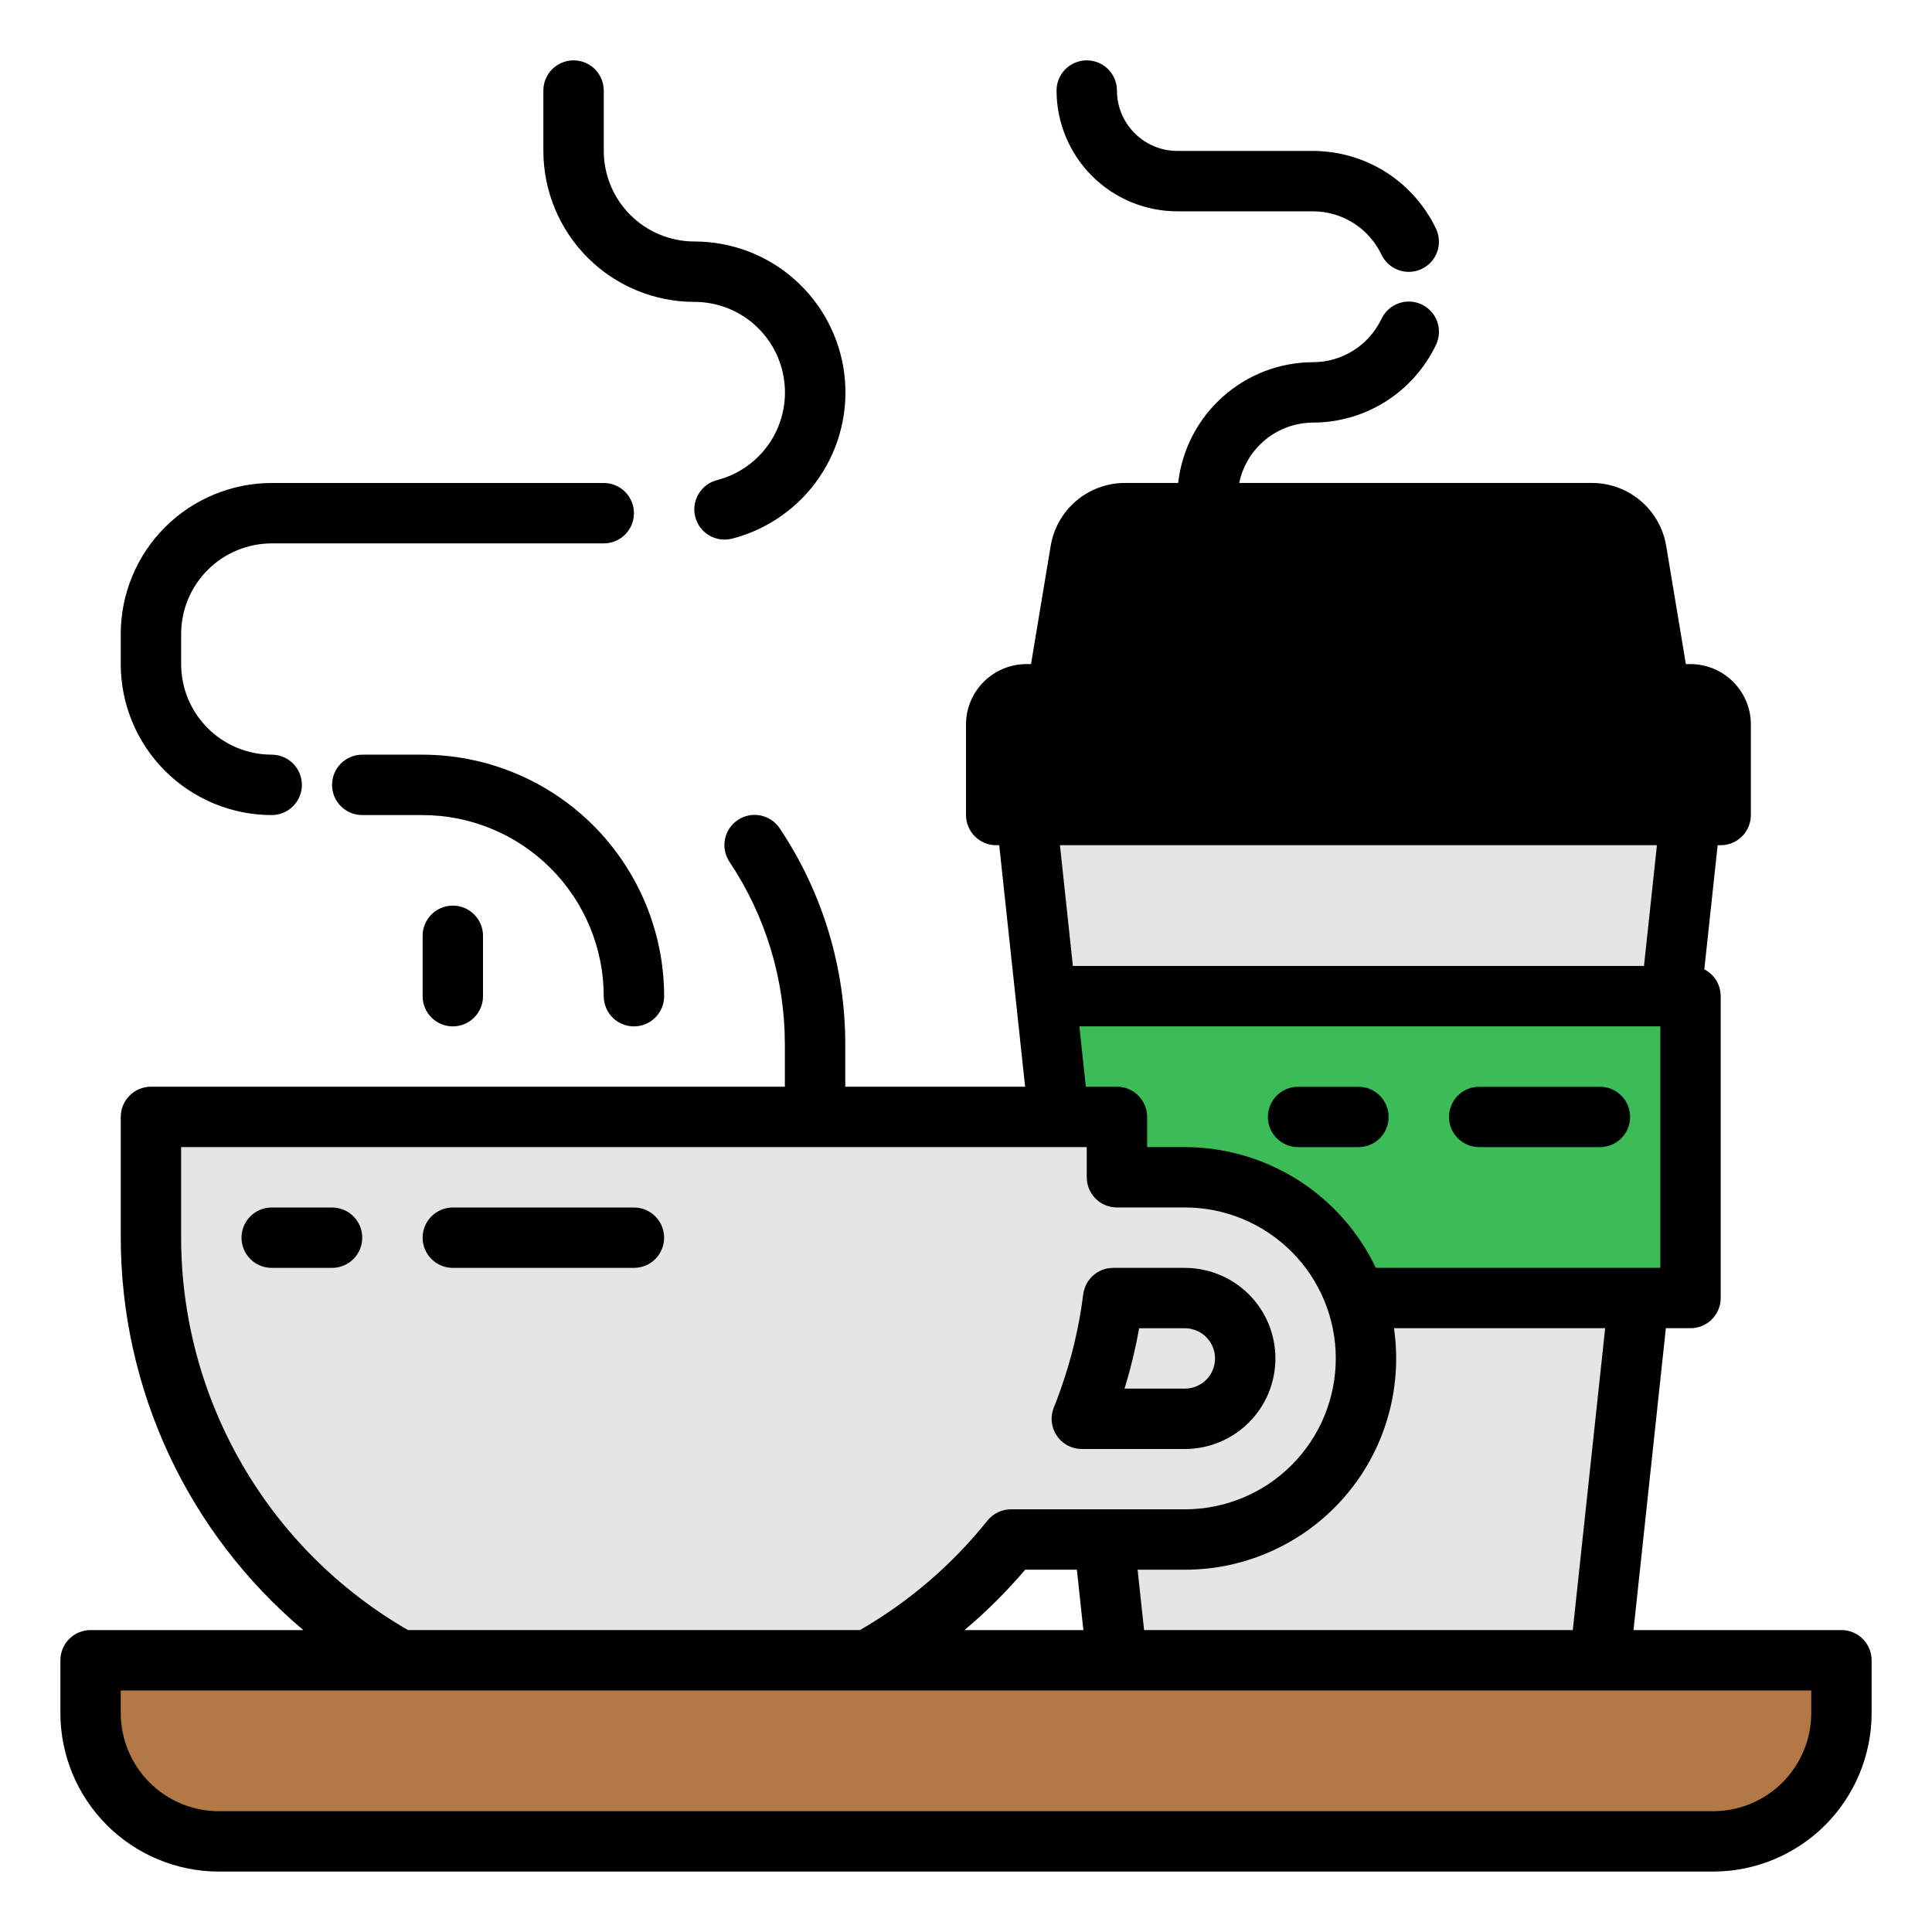 <svg width="40" height="40" viewBox="0 0 40 40" fill="none" xmlns="http://www.w3.org/2000/svg">
<path d="M25 11.249C24.834 11.249 24.675 11.184 24.558 11.066C24.441 10.949 24.375 10.79 24.375 10.624V10.312C24.376 9.566 24.672 8.851 25.2 8.324C25.727 7.797 26.442 7.5 27.188 7.499C27.483 7.498 27.773 7.414 28.022 7.256C28.272 7.098 28.472 6.873 28.6 6.606C28.635 6.531 28.684 6.464 28.745 6.408C28.806 6.352 28.877 6.309 28.955 6.281C29.032 6.253 29.115 6.24 29.197 6.244C29.28 6.248 29.361 6.269 29.436 6.304C29.51 6.34 29.577 6.389 29.632 6.451C29.687 6.512 29.73 6.584 29.757 6.662C29.784 6.74 29.796 6.823 29.791 6.905C29.786 6.988 29.765 7.068 29.729 7.143C29.499 7.622 29.139 8.028 28.69 8.312C28.24 8.596 27.719 8.748 27.188 8.749C26.773 8.75 26.376 8.915 26.083 9.208C25.79 9.501 25.625 9.898 25.625 10.312V10.624C25.625 10.79 25.559 10.949 25.442 11.066C25.325 11.184 25.166 11.249 25 11.249Z" fill="#E5E5E5"/>
<path d="M34.375 14.375V15H21.875V14.375L22.369 11.408C22.406 11.19 22.519 10.991 22.688 10.847C22.858 10.704 23.072 10.625 23.294 10.625H32.956C33.178 10.625 33.392 10.704 33.562 10.847C33.731 10.991 33.844 11.19 33.88 11.408L34.375 14.375Z" fill="black"/>
<path d="M35 16.875L34.866 18.125L33.125 34.375H23.125L21.384 18.125L21.25 16.875V16.25H35V16.875Z" fill="#E5E5E5"/>
<path d="M21.25 14.375H35C35.166 14.375 35.325 14.441 35.442 14.558C35.559 14.675 35.625 14.834 35.625 15V16.875H20.625V15C20.625 14.834 20.691 14.675 20.808 14.558C20.925 14.441 21.084 14.375 21.25 14.375Z" fill="black"/>
<path d="M35 26.875H26.25L21.25 23.125V20.625H35V26.875Z" fill="#3BBC56"/>
<path d="M13.125 21.25C12.959 21.25 12.8 21.184 12.683 21.067C12.566 20.95 12.5 20.791 12.5 20.625C12.499 19.631 12.103 18.678 11.4 17.975C10.697 17.272 9.744 16.876 8.75 16.875H7.5C7.334 16.875 7.175 16.809 7.058 16.692C6.941 16.575 6.875 16.416 6.875 16.25C6.875 16.084 6.941 15.925 7.058 15.808C7.175 15.691 7.334 15.625 7.5 15.625H8.75C10.076 15.627 11.347 16.154 12.284 17.091C13.221 18.029 13.748 19.299 13.75 20.625C13.75 20.791 13.684 20.95 13.567 21.067C13.45 21.184 13.291 21.25 13.125 21.25Z" fill="#E5E5E5"/>
<path d="M5.625 16.875C4.796 16.874 4.002 16.544 3.416 15.959C2.83 15.373 2.501 14.579 2.5 13.75V13.125C2.501 12.296 2.83 11.502 3.416 10.916C4.002 10.331 4.796 10.001 5.625 10H12.5C12.666 10 12.825 10.066 12.942 10.183C13.059 10.3 13.125 10.459 13.125 10.625C13.125 10.791 13.059 10.95 12.942 11.067C12.825 11.184 12.666 11.25 12.5 11.25H5.625C5.128 11.251 4.651 11.448 4.3 11.8C3.948 12.151 3.751 12.628 3.75 13.125V13.75C3.751 14.247 3.948 14.724 4.3 15.075C4.651 15.427 5.128 15.624 5.625 15.625C5.791 15.625 5.95 15.691 6.067 15.808C6.184 15.925 6.25 16.084 6.25 16.25C6.25 16.416 6.184 16.575 6.067 16.692C5.95 16.809 5.791 16.875 5.625 16.875Z" fill="#E5E5E5"/>
<path d="M14.999 11.171C14.847 11.171 14.7 11.116 14.586 11.015C14.472 10.915 14.398 10.776 14.379 10.625C14.36 10.474 14.397 10.321 14.482 10.195C14.568 10.069 14.697 9.979 14.844 9.941C15.287 9.827 15.672 9.556 15.929 9.178C16.185 8.8 16.295 8.342 16.237 7.889C16.18 7.435 15.959 7.019 15.616 6.717C15.273 6.416 14.832 6.249 14.375 6.25C13.546 6.249 12.752 5.92 12.166 5.334C11.581 4.748 11.251 3.954 11.25 3.125V1.875C11.25 1.709 11.316 1.55 11.433 1.433C11.55 1.316 11.709 1.25 11.875 1.25C12.041 1.25 12.2 1.316 12.317 1.433C12.434 1.55 12.5 1.709 12.5 1.875V3.125C12.501 3.622 12.698 4.099 13.05 4.45C13.401 4.802 13.878 4.999 14.375 5C15.136 4.999 15.871 5.277 16.442 5.78C17.014 6.282 17.382 6.977 17.477 7.732C17.573 8.487 17.39 9.251 16.963 9.88C16.535 10.51 15.893 10.962 15.156 11.152C15.105 11.165 15.052 11.171 14.999 11.171Z" fill="#E5E5E5"/>
<path d="M29.165 5.625C29.047 5.625 28.931 5.592 28.831 5.528C28.731 5.465 28.651 5.375 28.6 5.268C28.472 5.001 28.272 4.776 28.022 4.618C27.773 4.46 27.483 4.376 27.188 4.375H24.375C23.712 4.374 23.077 4.111 22.608 3.642C22.139 3.173 21.876 2.538 21.875 1.875C21.875 1.709 21.941 1.55 22.058 1.433C22.175 1.316 22.334 1.25 22.5 1.25C22.666 1.25 22.825 1.316 22.942 1.433C23.059 1.55 23.125 1.709 23.125 1.875C23.125 2.206 23.257 2.524 23.491 2.758C23.726 2.993 24.044 3.125 24.375 3.125H27.188C27.719 3.127 28.24 3.278 28.69 3.562C29.139 3.847 29.499 4.252 29.729 4.732C29.774 4.827 29.795 4.932 29.788 5.037C29.782 5.143 29.749 5.245 29.693 5.334C29.637 5.423 29.559 5.496 29.466 5.547C29.374 5.598 29.27 5.625 29.165 5.625Z" fill="#E5E5E5"/>
<path d="M9.375 21.25C9.209 21.25 9.05 21.184 8.933 21.067C8.816 20.95 8.75 20.791 8.75 20.625V19.375C8.75 19.209 8.816 19.05 8.933 18.933C9.05 18.816 9.209 18.75 9.375 18.75C9.541 18.75 9.7 18.816 9.817 18.933C9.934 19.05 10 19.209 10 19.375V20.625C10 20.791 9.934 20.95 9.817 21.067C9.7 21.184 9.541 21.25 9.375 21.25Z" fill="#E5E5E5"/>
<path d="M16.875 23.75C16.709 23.75 16.55 23.684 16.433 23.567C16.316 23.45 16.25 23.291 16.25 23.125V21.628C16.251 20.282 15.853 18.966 15.105 17.847C15.059 17.778 15.027 17.702 15.01 17.621C14.994 17.54 14.994 17.457 15.01 17.376C15.026 17.295 15.057 17.218 15.103 17.15C15.149 17.081 15.208 17.023 15.276 16.977C15.345 16.931 15.422 16.9 15.502 16.884C15.583 16.868 15.666 16.868 15.747 16.884C15.828 16.901 15.905 16.933 15.973 16.979C16.041 17.025 16.1 17.084 16.145 17.153C17.03 18.478 17.501 20.035 17.5 21.628V23.125C17.5 23.291 17.434 23.45 17.317 23.567C17.2 23.684 17.041 23.75 16.875 23.75Z" fill="#E5E5E5"/>
<path d="M28.125 23.75H26.875C26.709 23.75 26.55 23.684 26.433 23.567C26.316 23.45 26.25 23.291 26.25 23.125C26.25 22.959 26.316 22.8 26.433 22.683C26.55 22.566 26.709 22.5 26.875 22.5H28.125C28.291 22.5 28.45 22.566 28.567 22.683C28.684 22.8 28.75 22.959 28.75 23.125C28.75 23.291 28.684 23.45 28.567 23.567C28.45 23.684 28.291 23.75 28.125 23.75Z" fill="#00CEC8"/>
<path d="M33.125 23.75H30.625C30.459 23.75 30.3 23.684 30.183 23.567C30.066 23.45 30 23.291 30 23.125C30 22.959 30.066 22.8 30.183 22.683C30.3 22.566 30.459 22.5 30.625 22.5H33.125C33.291 22.5 33.45 22.566 33.567 22.683C33.684 22.8 33.75 22.959 33.75 23.125C33.75 23.291 33.684 23.45 33.567 23.567C33.45 23.684 33.291 23.75 33.125 23.75Z" fill="#00CEC8"/>
<path d="M24.531 24.375H23.125V23.125H3.125V25.625C3.125 28.277 4.179 30.821 6.054 32.696C7.929 34.571 10.473 35.625 13.125 35.625C14.624 35.626 16.105 35.29 17.456 34.641C18.807 33.992 19.995 33.046 20.931 31.875H24.531C25.526 31.875 26.48 31.48 27.183 30.777C27.886 30.073 28.281 29.12 28.281 28.125C28.281 27.13 27.886 26.177 27.183 25.473C26.48 24.77 25.526 24.375 24.531 24.375ZM24.531 29.375H22.397C22.722 28.573 22.94 27.733 23.047 26.875H24.531C24.863 26.875 25.181 27.007 25.415 27.241C25.65 27.476 25.781 27.794 25.781 28.125C25.781 28.456 25.65 28.774 25.415 29.009C25.181 29.243 24.863 29.375 24.531 29.375Z" fill="#E5E5E5"/>
<path d="M6.875 26.25H5.625C5.459 26.25 5.3 26.184 5.183 26.067C5.066 25.95 5 25.791 5 25.625C5 25.459 5.066 25.3 5.183 25.183C5.3 25.066 5.459 25 5.625 25H6.875C7.041 25 7.2 25.066 7.317 25.183C7.434 25.3 7.5 25.459 7.5 25.625C7.5 25.791 7.434 25.95 7.317 26.067C7.2 26.184 7.041 26.25 6.875 26.25Z" fill="#E5E5E5"/>
<path d="M13.125 26.25H9.375C9.209 26.25 9.05 26.184 8.933 26.067C8.816 25.95 8.75 25.791 8.75 25.625C8.75 25.459 8.816 25.3 8.933 25.183C9.05 25.066 9.209 25 9.375 25H13.125C13.291 25 13.45 25.066 13.567 25.183C13.684 25.3 13.75 25.459 13.75 25.625C13.75 25.791 13.684 25.95 13.567 26.067C13.45 26.184 13.291 26.25 13.125 26.25Z" fill="#E5E5E5"/>
<path d="M1.875 34.375H38.125V35.469C38.125 36.173 37.845 36.849 37.347 37.347C36.849 37.845 36.173 38.125 35.469 38.125H4.531C3.827 38.125 3.151 37.845 2.653 37.347C2.155 36.849 1.875 36.173 1.875 35.469V34.375Z" fill="#B27946"/>
<path d="M35 16.875L34.866 18.125H21.384L21.25 16.875H35Z" fill="#E5E5E5"/>
<path d="M22.398 30H24.531C25.029 30 25.505 29.802 25.857 29.451C26.209 29.099 26.406 28.622 26.406 28.125C26.406 27.628 26.209 27.151 25.857 26.799C25.505 26.448 25.029 26.25 24.531 26.25H23.048C22.895 26.25 22.748 26.305 22.634 26.406C22.52 26.507 22.447 26.646 22.427 26.797C22.343 27.47 22.186 28.131 21.958 28.77C21.956 28.776 21.954 28.782 21.952 28.788C21.912 28.902 21.868 29.018 21.818 29.141C21.78 29.236 21.765 29.338 21.776 29.44C21.787 29.542 21.822 29.64 21.879 29.724C21.936 29.809 22.014 29.879 22.104 29.927C22.194 29.975 22.295 30 22.398 30ZM23.585 27.5H24.531C24.697 27.5 24.856 27.566 24.973 27.683C25.09 27.8 25.156 27.959 25.156 28.125C25.156 28.291 25.09 28.45 24.973 28.567C24.856 28.684 24.697 28.75 24.531 28.75H23.282C23.408 28.34 23.509 27.922 23.585 27.5Z" fill="black"/>
<path d="M38.125 33.749H33.82L34.49 27.499H35C35.166 27.499 35.325 27.434 35.442 27.316C35.559 27.199 35.625 27.04 35.625 26.874V20.624C35.625 20.51 35.593 20.397 35.534 20.299C35.474 20.201 35.388 20.122 35.286 20.069L35.562 17.499H35.625C35.791 17.499 35.95 17.434 36.067 17.316C36.184 17.199 36.25 17.04 36.25 16.874V14.999C36.25 14.668 36.118 14.35 35.883 14.116C35.649 13.882 35.331 13.75 35 13.749H34.904L34.497 11.305C34.437 10.94 34.249 10.608 33.967 10.369C33.684 10.129 33.326 9.998 32.956 9.999H25.656C25.729 9.647 25.921 9.33 26.2 9.102C26.479 8.874 26.827 8.75 27.188 8.749C27.719 8.748 28.24 8.596 28.69 8.312C29.139 8.028 29.499 7.622 29.729 7.143C29.765 7.068 29.786 6.988 29.791 6.905C29.796 6.823 29.784 6.74 29.757 6.662C29.73 6.584 29.687 6.512 29.632 6.451C29.577 6.389 29.51 6.34 29.435 6.304C29.361 6.269 29.28 6.248 29.197 6.244C29.115 6.24 29.032 6.253 28.955 6.281C28.877 6.309 28.806 6.352 28.745 6.408C28.684 6.464 28.635 6.531 28.6 6.606C28.472 6.873 28.272 7.098 28.022 7.256C27.773 7.414 27.483 7.498 27.188 7.499C26.496 7.5 25.829 7.756 25.314 8.217C24.798 8.678 24.47 9.312 24.393 9.999H23.294C22.924 9.998 22.566 10.129 22.283 10.368C22.001 10.608 21.813 10.94 21.753 11.305L21.346 13.749H21.25C20.919 13.75 20.601 13.882 20.367 14.116C20.132 14.35 20 14.668 20 14.999V16.874C20 17.04 20.066 17.199 20.183 17.316C20.3 17.434 20.459 17.499 20.625 17.499H20.688L21.224 22.499H17.5V21.628C17.502 20.035 17.03 18.477 16.145 17.153C16.1 17.084 16.041 17.025 15.973 16.979C15.905 16.933 15.828 16.901 15.747 16.884C15.667 16.868 15.583 16.867 15.503 16.883C15.422 16.899 15.345 16.931 15.276 16.977C15.208 17.022 15.149 17.081 15.103 17.15C15.058 17.218 15.026 17.295 15.01 17.376C14.994 17.456 14.994 17.54 15.011 17.62C15.027 17.701 15.059 17.778 15.105 17.846C15.853 18.965 16.251 20.282 16.25 21.628V22.499H3.125C2.959 22.499 2.8 22.565 2.683 22.683C2.566 22.8 2.5 22.959 2.5 23.124V25.624C2.501 27.172 2.84 28.701 3.492 30.105C4.145 31.508 5.097 32.752 6.28 33.749H1.875C1.709 33.749 1.55 33.815 1.433 33.932C1.316 34.05 1.25 34.209 1.25 34.374V35.468C1.251 36.338 1.597 37.172 2.212 37.787C2.827 38.402 3.661 38.748 4.531 38.749H35.469C36.339 38.748 37.173 38.402 37.788 37.787C38.403 37.172 38.749 36.338 38.75 35.468V34.374C38.75 34.209 38.684 34.05 38.567 33.932C38.45 33.815 38.291 33.749 38.125 33.749ZM32.563 33.749H23.687L23.553 32.499H24.531C25.159 32.5 25.779 32.365 26.349 32.104C26.92 31.844 27.428 31.463 27.839 30.989C28.25 30.515 28.554 29.958 28.73 29.355C28.906 28.753 28.951 28.12 28.861 27.499H33.233L32.563 33.749ZM22.296 32.499L22.43 33.749H19.969C20.422 33.368 20.842 32.95 21.225 32.499H22.296ZM22.986 11.511C22.998 11.438 23.035 11.371 23.092 11.323C23.148 11.275 23.22 11.249 23.294 11.249H32.956C33.03 11.249 33.102 11.275 33.158 11.323C33.215 11.371 33.252 11.438 33.264 11.511L33.637 13.749H22.613L22.986 11.511ZM21.25 14.999H35V16.249H21.25L21.25 14.999H21.25ZM34.305 17.499L34.037 19.999H22.213L21.945 17.499H34.305ZM22.347 21.249H34.375V26.249H28.484C28.129 25.502 27.569 24.871 26.869 24.428C26.169 23.986 25.359 23.75 24.531 23.749H23.75V23.124C23.75 22.959 23.684 22.8 23.567 22.683C23.45 22.565 23.291 22.499 23.125 22.499H22.481L22.347 21.249ZM3.75 25.624V23.749H22.5V24.374C22.5 24.54 22.566 24.699 22.683 24.816C22.8 24.934 22.959 24.999 23.125 24.999H24.531C25.36 24.999 26.155 25.329 26.741 25.915C27.327 26.501 27.656 27.296 27.656 28.124C27.656 28.953 27.327 29.748 26.741 30.334C26.155 30.92 25.36 31.249 24.531 31.249H20.93C20.837 31.249 20.744 31.27 20.66 31.311C20.576 31.352 20.501 31.411 20.443 31.484C19.712 32.397 18.817 33.166 17.803 33.749H8.448C7.021 32.927 5.835 31.743 5.011 30.316C4.186 28.89 3.751 27.272 3.75 25.624ZM37.5 35.468C37.499 36.007 37.285 36.523 36.904 36.904C36.524 37.285 36.007 37.499 35.469 37.499H4.531C3.993 37.499 3.476 37.285 3.096 36.904C2.715 36.523 2.501 36.007 2.5 35.468V34.999H37.5V35.468Z" fill="black"/>
<path d="M12.5 20.625C12.5 20.791 12.566 20.95 12.683 21.067C12.8 21.184 12.959 21.25 13.125 21.25C13.291 21.25 13.45 21.184 13.567 21.067C13.684 20.95 13.75 20.791 13.75 20.625C13.748 19.299 13.221 18.029 12.284 17.091C11.347 16.154 10.076 15.627 8.75 15.625H7.5C7.334 15.625 7.175 15.691 7.058 15.808C6.941 15.925 6.875 16.084 6.875 16.25C6.875 16.416 6.941 16.575 7.058 16.692C7.175 16.809 7.334 16.875 7.5 16.875H8.75C9.744 16.876 10.697 17.272 11.4 17.975C12.103 18.678 12.499 19.631 12.5 20.625Z" fill="black"/>
<path d="M5.625 16.875C5.791 16.875 5.95 16.809 6.067 16.692C6.184 16.575 6.25 16.416 6.25 16.25C6.25 16.084 6.184 15.925 6.067 15.808C5.95 15.691 5.791 15.625 5.625 15.625C5.128 15.624 4.651 15.427 4.3 15.075C3.948 14.724 3.751 14.247 3.75 13.75V13.125C3.751 12.628 3.948 12.151 4.3 11.8C4.651 11.448 5.128 11.251 5.625 11.25H12.5C12.666 11.25 12.825 11.184 12.942 11.067C13.059 10.95 13.125 10.791 13.125 10.625C13.125 10.459 13.059 10.3 12.942 10.183C12.825 10.066 12.666 10 12.5 10H5.625C4.796 10.001 4.002 10.331 3.416 10.916C2.83 11.502 2.501 12.296 2.5 13.125V13.75C2.501 14.579 2.83 15.373 3.416 15.959C4.002 16.544 4.796 16.874 5.625 16.875Z" fill="black"/>
<path d="M14.375 6.25C14.832 6.249 15.273 6.416 15.616 6.717C15.959 7.019 16.18 7.435 16.237 7.889C16.295 8.342 16.185 8.8 15.929 9.178C15.672 9.556 15.287 9.827 14.844 9.941C14.765 9.961 14.69 9.997 14.624 10.047C14.559 10.096 14.504 10.158 14.462 10.228C14.42 10.299 14.393 10.377 14.381 10.459C14.37 10.54 14.374 10.623 14.395 10.702C14.415 10.782 14.451 10.856 14.5 10.922C14.55 10.988 14.611 11.043 14.682 11.085C14.753 11.126 14.831 11.154 14.912 11.165C14.993 11.177 15.076 11.172 15.156 11.152C15.893 10.963 16.536 10.511 16.964 9.881C17.392 9.251 17.575 8.487 17.479 7.732C17.383 6.976 17.015 6.282 16.443 5.779C15.872 5.276 15.136 4.999 14.375 5C13.878 4.999 13.401 4.802 13.05 4.45C12.698 4.099 12.501 3.622 12.5 3.125V1.875C12.5 1.709 12.434 1.55 12.317 1.433C12.2 1.316 12.041 1.25 11.875 1.25C11.709 1.25 11.55 1.316 11.433 1.433C11.316 1.55 11.25 1.709 11.25 1.875V3.125C11.251 3.954 11.581 4.748 12.166 5.334C12.752 5.92 13.546 6.249 14.375 6.25Z" fill="black"/>
<path d="M24.375 4.375H27.188C27.483 4.376 27.773 4.46 28.022 4.618C28.272 4.776 28.472 5.002 28.6 5.268C28.635 5.343 28.684 5.41 28.745 5.466C28.806 5.521 28.877 5.564 28.955 5.592C29.032 5.62 29.115 5.632 29.197 5.628C29.279 5.624 29.36 5.604 29.435 5.568C29.509 5.533 29.576 5.483 29.631 5.422C29.686 5.361 29.729 5.289 29.756 5.211C29.783 5.134 29.795 5.051 29.79 4.969C29.786 4.887 29.765 4.806 29.729 4.732C29.499 4.252 29.139 3.847 28.69 3.562C28.24 3.278 27.719 3.127 27.188 3.125H24.375C24.044 3.125 23.726 2.993 23.492 2.758C23.257 2.524 23.125 2.206 23.125 1.875C23.125 1.709 23.059 1.55 22.942 1.433C22.825 1.316 22.666 1.25 22.5 1.25C22.334 1.25 22.175 1.316 22.058 1.433C21.941 1.55 21.875 1.709 21.875 1.875C21.876 2.538 22.139 3.173 22.608 3.642C23.077 4.111 23.712 4.374 24.375 4.375Z" fill="black"/>
<path d="M8.75 19.375V20.625C8.75 20.791 8.816 20.95 8.933 21.067C9.05 21.184 9.209 21.25 9.375 21.25C9.541 21.25 9.7 21.184 9.817 21.067C9.934 20.95 10 20.791 10 20.625V19.375C10 19.209 9.934 19.05 9.817 18.933C9.7 18.816 9.541 18.75 9.375 18.75C9.209 18.75 9.05 18.816 8.933 18.933C8.816 19.05 8.75 19.209 8.75 19.375Z" fill="black"/>
<path d="M26.875 23.75H28.125C28.291 23.75 28.45 23.684 28.567 23.567C28.684 23.45 28.75 23.291 28.75 23.125C28.75 22.959 28.684 22.8 28.567 22.683C28.45 22.566 28.291 22.5 28.125 22.5H26.875C26.709 22.5 26.55 22.566 26.433 22.683C26.316 22.8 26.25 22.959 26.25 23.125C26.25 23.291 26.316 23.45 26.433 23.567C26.55 23.684 26.709 23.75 26.875 23.75Z" fill="black"/>
<path d="M30.625 23.75H33.125C33.291 23.75 33.45 23.684 33.567 23.567C33.684 23.45 33.75 23.291 33.75 23.125C33.75 22.959 33.684 22.8 33.567 22.683C33.45 22.566 33.291 22.5 33.125 22.5H30.625C30.459 22.5 30.3 22.566 30.183 22.683C30.066 22.8 30 22.959 30 23.125C30 23.291 30.066 23.45 30.183 23.567C30.3 23.684 30.459 23.75 30.625 23.75Z" fill="black"/>
<path d="M6.875 25H5.625C5.459 25 5.3 25.066 5.183 25.183C5.066 25.3 5 25.459 5 25.625C5 25.791 5.066 25.95 5.183 26.067C5.3 26.184 5.459 26.25 5.625 26.25H6.875C7.041 26.25 7.2 26.184 7.317 26.067C7.434 25.95 7.5 25.791 7.5 25.625C7.5 25.459 7.434 25.3 7.317 25.183C7.2 25.066 7.041 25 6.875 25Z" fill="black"/>
<path d="M13.125 25H9.375C9.209 25 9.05 25.066 8.933 25.183C8.816 25.3 8.75 25.459 8.75 25.625C8.75 25.791 8.816 25.95 8.933 26.067C9.05 26.184 9.209 26.25 9.375 26.25H13.125C13.291 26.25 13.45 26.184 13.567 26.067C13.684 25.95 13.75 25.791 13.75 25.625C13.75 25.459 13.684 25.3 13.567 25.183C13.45 25.066 13.291 25 13.125 25Z" fill="black"/>
</svg>
